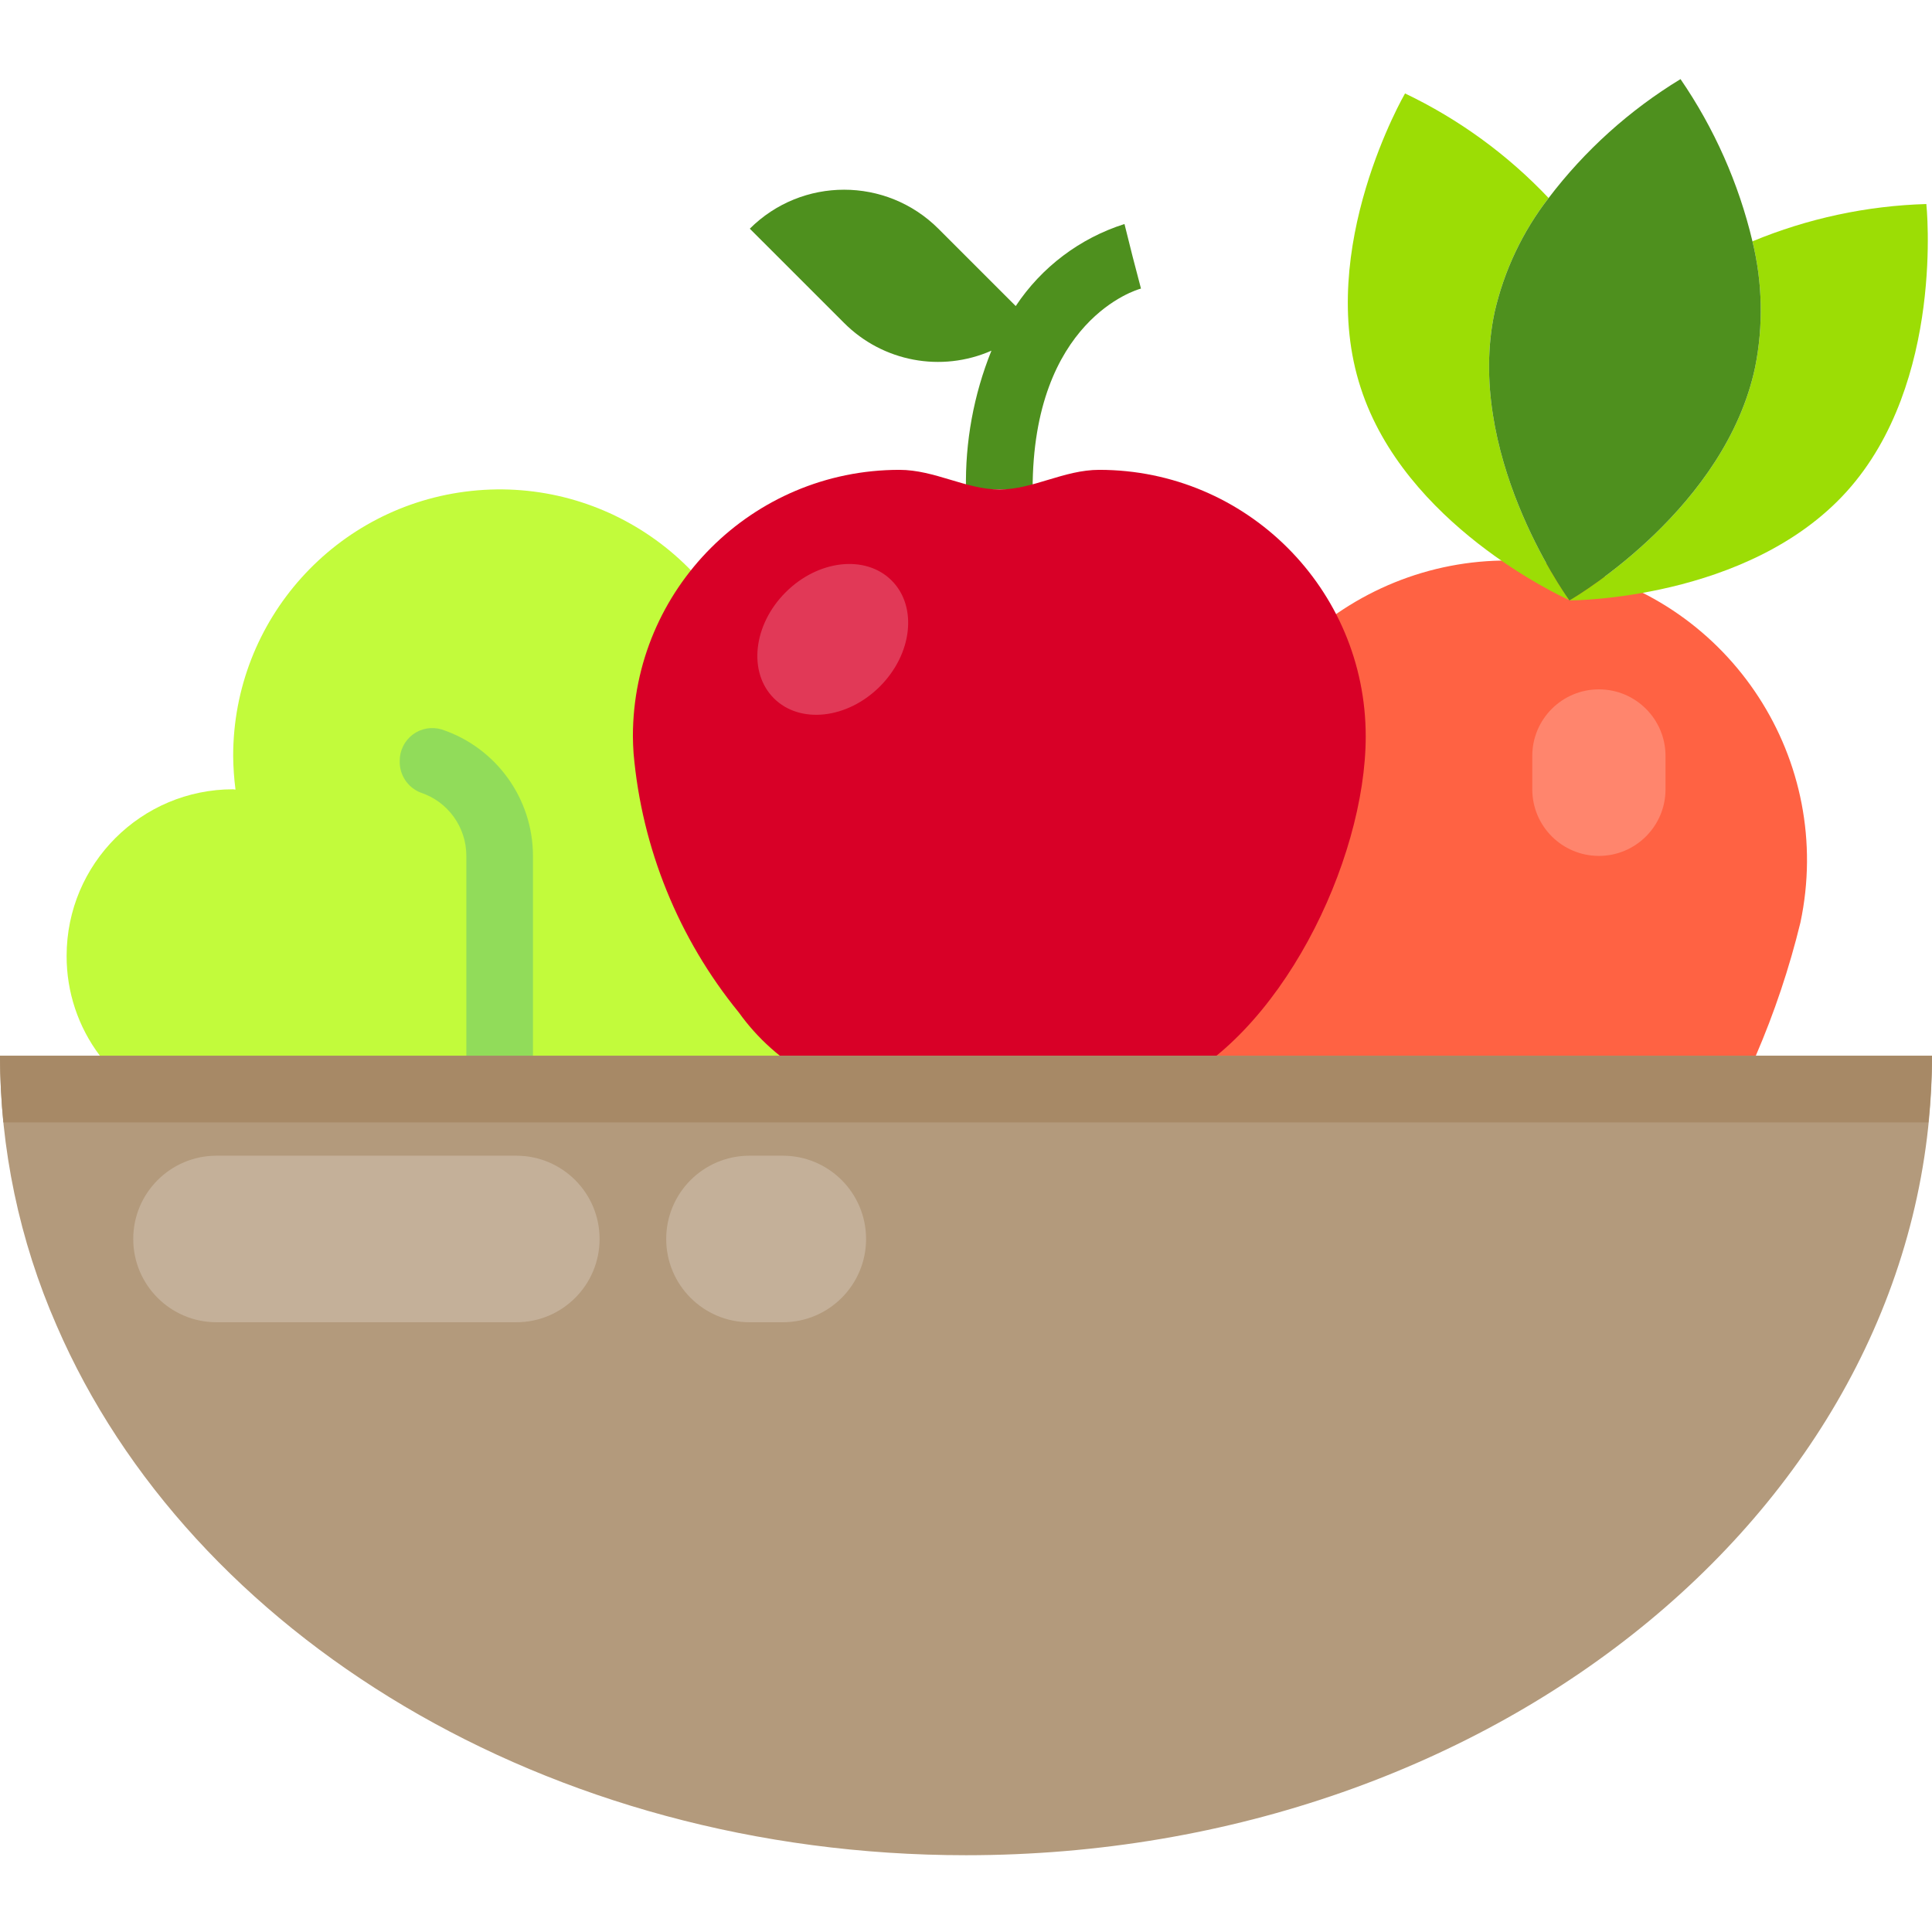 <svg height="464pt" viewBox="0 -19 464 464" width="464pt" xmlns="http://www.w3.org/2000/svg"><path d="m272 42.559-1.938-7.758c-10.699 3.395-19.914 10.348-26.117 19.703l-18.586-18.582c-12.512-12.48-32.766-12.48-45.281 0l22.641 22.637c9.289 9.312 23.344 11.961 35.387 6.664-4.266 10.586-6.34 21.926-6.105 33.336h16c0-40.664 24.961-48 26.023-48.254zm0 0" fill="#4e901e"/><path d="m376.961 117.199h-.082c-38.875-8.246-77.082 16.57-85.359 55.441-3.199 20.34-4.246 40.961-3.121 61.52.082.121.082.277 0 .398 1.922 51.281 12.723 111.922 38.641 117.363 30.961 6.637 74.16-67.363 94.641-117.363 4.465-10.344 8.051-21.051 10.719-32 8.246-38.875-16.566-77.082-55.438-85.359zm0 0" fill="#ff6243"/><path d="m376.879 125.121c-2.32-1.043-39.52-18.32-50.078-50.961-10.961-33.52 10.641-70.719 10.641-70.719 12.938 6.184 24.625 14.699 34.48 25.117-6.254 8.074-10.676 17.41-12.961 27.363-7.121 33.52 16.398 67.117 17.918 69.199zm0 0" fill="#9cdd05"/><path d="m443.52 99.039c-23.68 26.242-66.559 26.16-66.559 26.16l.078-.078c2.242-1.281 37.359-22.402 44.48-55.922 2-10.004 1.781-20.328-.641-30.238 13.262-5.5 27.414-8.539 41.762-8.961 0 0 4.559 42.801-19.121 69.039zm0 0" fill="#9cdd05"/><path d="m376.879 125.121c-1.52-2.082-25.039-35.68-17.918-69.199 2.285-9.953 6.707-19.289 12.961-27.363 8.676-11.418 19.422-21.105 31.68-28.559 8.105 11.812 13.965 25.02 17.277 38.961 2.422 9.91 2.641 20.234.641 30.238-7.121 33.52-42.238 54.641-44.48 55.922l-.078.078h-.082zm0 0" fill="#4e901e"/><path d="m200 146.559c-5.902 0-11.773.836-17.441 2.48-6.902-31.984-36.82-53.613-69.355-50.137-32.539 3.477-57.215 30.934-57.203 63.656.023 2.703.211 5.402.559 8.082-.16 0-.398-.082-.559-.082-22.09 0-40 17.91-40 40-.035 8.66 2.777 17.094 8 24h235.359c3.059-7.633 4.633-15.777 4.641-24 0-35.344-28.652-64-64-64zm0 0" fill="#c2fb3b"/><path d="m240.078 98.559c8 0 15.441-4.719 23.922-4.719 35.348 0 64 28.652 64 64 0 30.082-20.719 72.641-48.641 84.641-4.828 2.18-10.062 3.324-15.359 3.359-8.48 0-16-4.719-24-4.719s-15.52 4.719-24 4.719c-15.43-1.16-29.551-9.098-38.559-21.68-14.477-17.742-23.285-39.43-25.281-62.238-.082-1.363-.16-2.723-.16-4.082 0-35.348 28.652-64 64-64 8.48 0 16 4.719 24 4.719zm0 0" fill="#d80027"/><path d="m120.145 242.559h-.289c-4.34 0-7.855-3.516-7.855-7.855v-48.145c.008-6.895-4.406-13.023-10.953-15.199-3.125-1.207-5.148-4.258-5.047-7.605-.023-2.492 1.141-4.844 3.133-6.34 1.996-1.492 4.578-1.945 6.965-1.223 13.07 4.363 21.887 16.59 21.902 30.367v48.145c0 4.34-3.516 7.855-7.855 7.855zm0 0" fill="#91dc5a"/><path d="m384 146.559c8.836 0 16 7.164 16 16v8c0 8.84-7.164 16-16 16s-16-7.16-16-16v-8c0-8.836 7.164-16 16-16zm0 0" fill="#ff856d"/><path d="m214.141 120.418c-6.246-6.25-17.645-4.984-25.457 2.828-7.809 7.809-9.074 19.207-2.828 25.457 6.25 6.246 17.648 4.98 25.457-2.832 7.812-7.809 9.078-19.207 2.828-25.453zm0 0" fill="#e13957"/><path d="m0 234.559c.02 22.309 4.652 44.367 13.602 64.801 32.078 74.16 117.758 127.199 218.398 127.199 128.16 0 232-86 232-192zm0 0" fill="#b39a7c"/><path d="m463.137 250.559c.527-5.277.863-10.605.863-16h-464c0 5.395.312 10.723.801 16zm0 0" fill="#a78966"/><g fill="#c4b099"><path d="m52 258.559h72c11.047 0 20 8.957 20 20 0 11.047-8.953 20-20 20h-72c-11.047 0-20-8.953-20-20 0-11.043 8.953-20 20-20zm0 0"/><path d="m180 258.559h8c11.047 0 20 8.957 20 20 0 11.047-8.953 20-20 20h-8c-11.047 0-20-8.953-20-20 0-11.043 8.953-20 20-20zm0 0"/></g></svg>